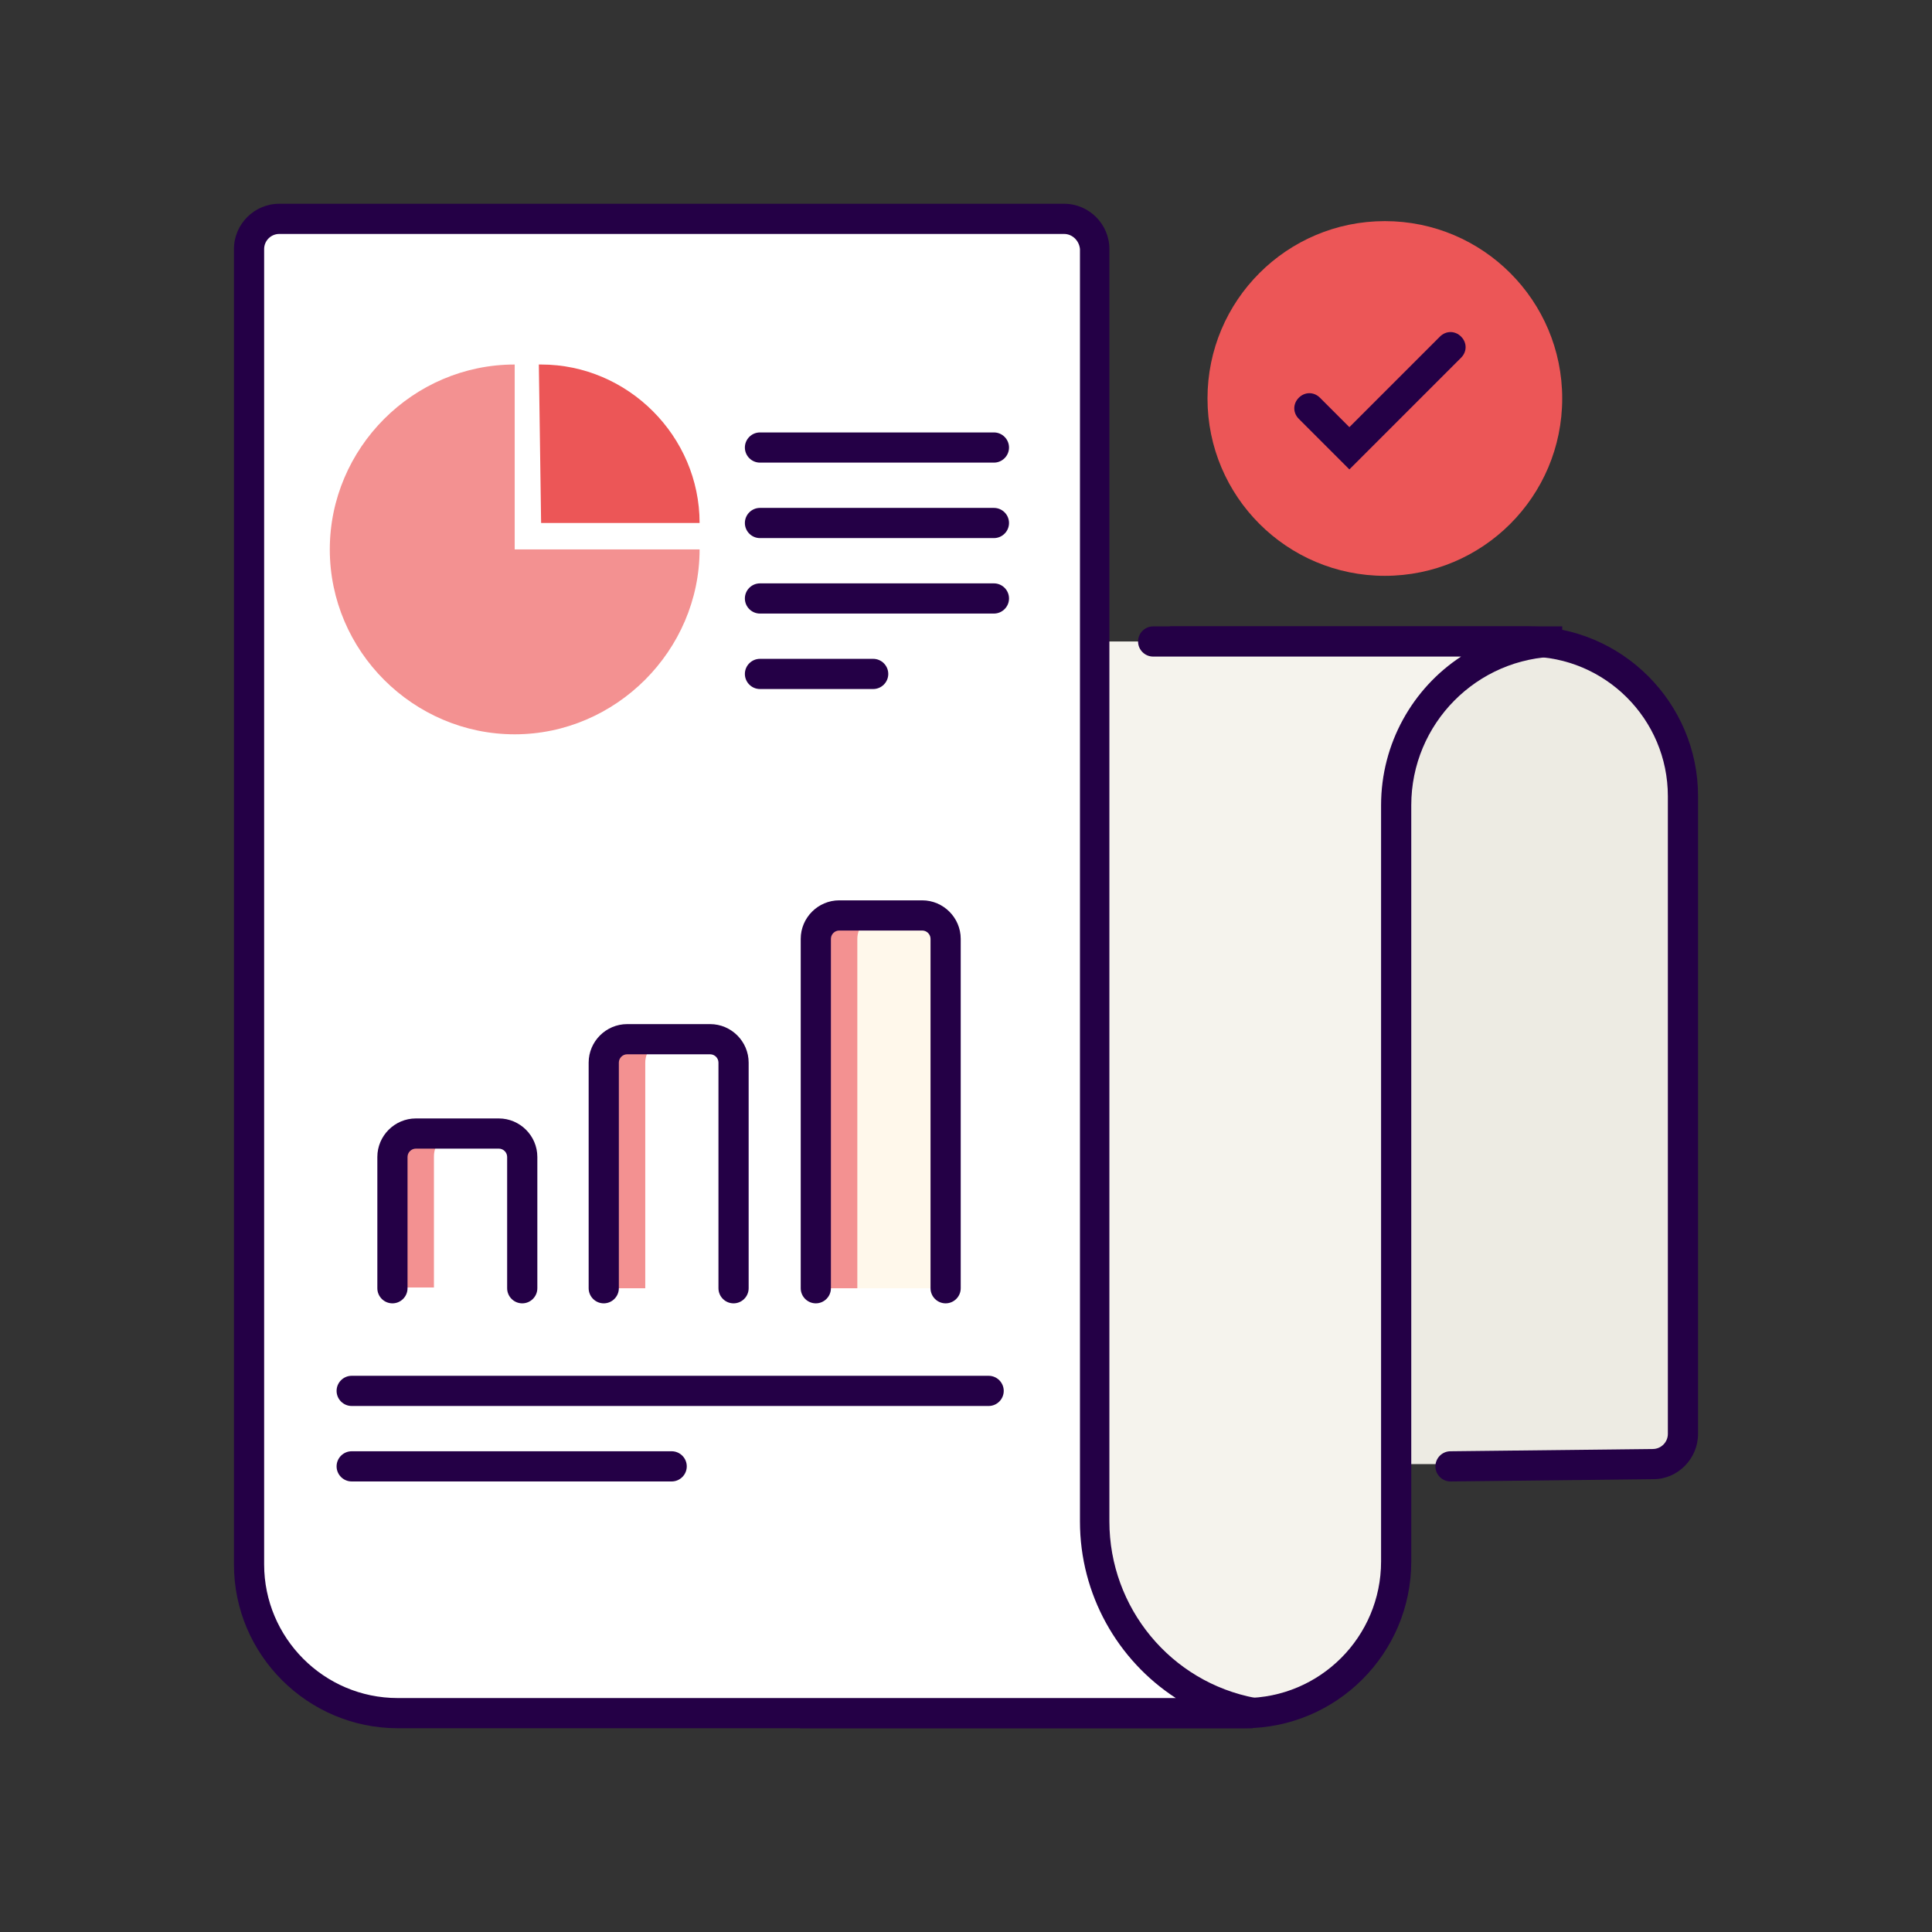 <?xml version="1.0" encoding="utf-8"?>
<!-- Generator: Adobe Illustrator 26.0.3, SVG Export Plug-In . SVG Version: 6.00 Build 0)  -->
<svg version="1.1" id="icons" xmlns="http://www.w3.org/2000/svg" xmlns:xlink="http://www.w3.org/1999/xlink" x="0px" y="0px"
	 viewBox="0 0 256 256" style="enable-background:new 0 0 256 256;" xml:space="preserve">
<rect x="0" y="0" width="256" height="256" fill="#333333" stroke="none"/>
<style type="text/css">
	.st0{fill:#EC5657;}
	.st1{fill:#EDEBE3;}
	.st2{fill:#240046;}
	.st3{fill:#F5F3ED;}
	.st4{fill:#FFFFFF;}
	.st5{fill:#F39191;}
	.st6{fill:#FFF8EB;}
</style>
<g>
	<g>
		<circle class="st0" cx="183.5" cy="52.8" r="23.5"/>
	</g>
	<g>
		<path class="st1" d="M223,189.9v-84.4c0-11.3-9.2-20.5-20.5-20.5H157v109h62C221.2,193.9,223,192.1,223,189.9z"/>
	</g>
	<g>
		<path class="st2" d="M192.2,196.3c-1.1,0-2-0.9-2-2s0.9-2,2-2L219,192c1.1,0,2-0.9,2-2v-84.5c0-10.2-8.3-18.5-18.5-18.5H159v107
			c0,1.1-0.9,2-2,2s-2-0.9-2-2V83h47.5c12.4,0,22.5,10.1,22.5,22.5V190c0,3.3-2.7,6-5.9,6L192.2,196.3L192.2,196.3z"/>
	</g>
	<g>
		<path class="st3" d="M207,85h-99v142h56.9c11.1,0,20.1-9,20.1-20.1V106.7c0-11.9,9.6-21.6,21.5-21.7H207z"/>
	</g>
	<g>
		<path class="st2" d="M164.9,229H106V85c0-1.1,0.9-2,2-2s2,0.9,2,2v140h54.9c10,0,18.1-8.1,18.1-18.1V106.7
			c0-8.2,4.2-15.5,10.6-19.7h-40.8c-1.1,0-2-0.9-2-2s0.9-2,2-2H207v4h-0.5c-10.8,0.1-19.5,8.9-19.5,19.7v100.2
			C187,219.1,177.1,229,164.9,229z"/>
	</g>
	<g>
		<path class="st4" d="M145,33v168.6c0,12.4,8.8,23.1,21,25.4l0,0h-21H52.7c-10.9,0-19.7-8.8-19.7-19.7V33c0-2.2,1.8-4,4-4h104.1
			C143.2,29,145,30.8,145,33z"/>
	</g>
	<g>
		<path class="st2" d="M166,229H52.7c-11.9,0-21.7-9.7-21.7-21.7V33c0-3.3,2.7-6,6-6h104c3.3,0,6,2.7,6,6v168.6
			c0,11.4,8.1,21.3,19.4,23.4L166,229z M141,31H37c-1.1,0-2,0.9-2,2v174.3c0,9.7,7.9,17.7,17.7,17.7h103.1
			c-7.7-5-12.7-13.7-12.7-23.4V33C143,31.9,142.1,31,141,31z"/>
	</g>
	<g>
		<path class="st2" d="M131,186.3H46.6c-1.1,0-2-0.9-2-2s0.9-2,2-2H131c1.1,0,2,0.9,2,2C133,185.4,132.1,186.3,131,186.3z"/>
	</g>
	<g>
		<path class="st2" d="M89,196.3H46.6c-1.1,0-2-0.9-2-2s0.9-2,2-2H89c1.1,0,2,0.9,2,2C91,195.4,90.1,196.3,89,196.3z"/>
	</g>
	<g>
		<path class="st2" d="M131.7,61.3h-31c-1.1,0-2-0.9-2-2s0.9-2,2-2h31c1.1,0,2,0.9,2,2C133.7,60.4,132.8,61.3,131.7,61.3z"/>
	</g>
	<g>
		<path class="st2" d="M131.7,71.3h-31c-1.1,0-2-0.9-2-2s0.9-2,2-2h31c1.1,0,2,0.9,2,2S132.8,71.3,131.7,71.3z"/>
	</g>
	<g>
		<path class="st2" d="M131.7,81.3h-31c-1.1,0-2-0.9-2-2s0.9-2,2-2h31c1.1,0,2,0.9,2,2S132.8,81.3,131.7,81.3z"/>
	</g>
	<g>
		<path class="st2" d="M115.7,91.3h-15c-1.1,0-2-0.9-2-2s0.9-2,2-2h15c1.1,0,2,0.9,2,2S116.8,91.3,115.7,91.3z"/>
	</g>
	<g>
		<path class="st5" d="M68.2,72.8h24.5c0,13.4-11.1,24.5-24.5,24.5s-24.5-11-24.5-24.5c0-13.4,11-24.5,24.5-24.5V72.8z"/>
	</g>
	<g>
		<path class="st0" d="M71.7,69.3l-0.3-21c0.1,0,0.2,0,0.3,0c11.5,0,21,9.5,21,21H71.7z"/>
	</g>
	<g>
		<g>
			<path class="st4" d="M93.3,137.7h-9.2c-2.2,0-4,1.8-4,4v29h17.1v-29C97.2,139.5,95.5,137.7,93.3,137.7z"/>
		</g>
		<g>
			<path class="st6" d="M121.3,121.3h-9.2c-2.2,0-4,1.8-4,4v45.4h17.1v-45.4C125.3,123.1,123.5,121.3,121.3,121.3z"/>
		</g>
		<g>
			<path class="st4" d="M65.2,150.1H56c-2.2,0-4,1.8-4,4v16.6h17.1v-16.6C69.2,151.9,67.4,150.1,65.2,150.1z"/>
		</g>
		<g>
			<path class="st5" d="M88.6,137.7h-5.5c-1.7,0-3.1,1.4-3.1,3.1v29.9h5.5v-29.9C85.5,139.1,86.9,137.7,88.6,137.7z"/>
		</g>
		<g>
			<path class="st5" d="M116.7,121.3h-5.5c-1.7,0-3.1,1.4-3.1,3.1v46.3h5.5v-46.3C113.6,122.7,115,121.3,116.7,121.3z"/>
		</g>
		<g>
			<path class="st5" d="M60.6,150.1h-5.5c-1.7,0-3.1,1.4-3.1,3.1v17.4h5.5v-17.4C57.5,151.5,58.9,150.1,60.6,150.1z"/>
		</g>
		<g>
			<path class="st2" d="M97.2,172.7c-1.1,0-2-0.9-2-2v-29.9c0-0.6-0.5-1.1-1.1-1.1h-11c-0.6,0-1.1,0.5-1.1,1.1v29.9c0,1.1-0.9,2-2,2
				s-2-0.9-2-2v-29.9c0-2.8,2.3-5.1,5.1-5.1h11c2.8,0,5.1,2.3,5.1,5.1v29.9C99.2,171.8,98.3,172.7,97.2,172.7z"/>
		</g>
		<g>
			<path class="st2" d="M125.3,172.7c-1.1,0-2-0.9-2-2v-46.3c0-0.6-0.5-1.1-1.1-1.1h-11c-0.6,0-1.1,0.5-1.1,1.1v46.3
				c0,1.1-0.9,2-2,2s-2-0.9-2-2v-46.3c0-2.8,2.3-5.1,5.1-5.1h11c2.8,0,5.1,2.3,5.1,5.1v46.3C127.3,171.8,126.4,172.7,125.3,172.7z"
				/>
		</g>
		<g>
			<path class="st2" d="M69.2,172.7c-1.1,0-2-0.9-2-2v-17.4c0-0.6-0.5-1.1-1.1-1.1h-11c-0.6,0-1.1,0.5-1.1,1.1v17.4c0,1.1-0.9,2-2,2
				s-2-0.9-2-2v-17.4c0-2.8,2.3-5.1,5.1-5.1h11c2.8,0,5.1,2.3,5.1,5.1v17.4C71.2,171.8,70.3,172.7,69.2,172.7z"/>
		</g>
	</g>
	<g>
		<path class="st2" d="M178.8,62.2l-6.7-6.7c-0.8-0.8-0.8-2,0-2.8s2-0.8,2.8,0l3.9,3.9l12-12c0.8-0.8,2-0.8,2.8,0s0.8,2,0,2.8
			L178.8,62.2z"/>
	</g>
</g>
</svg>
